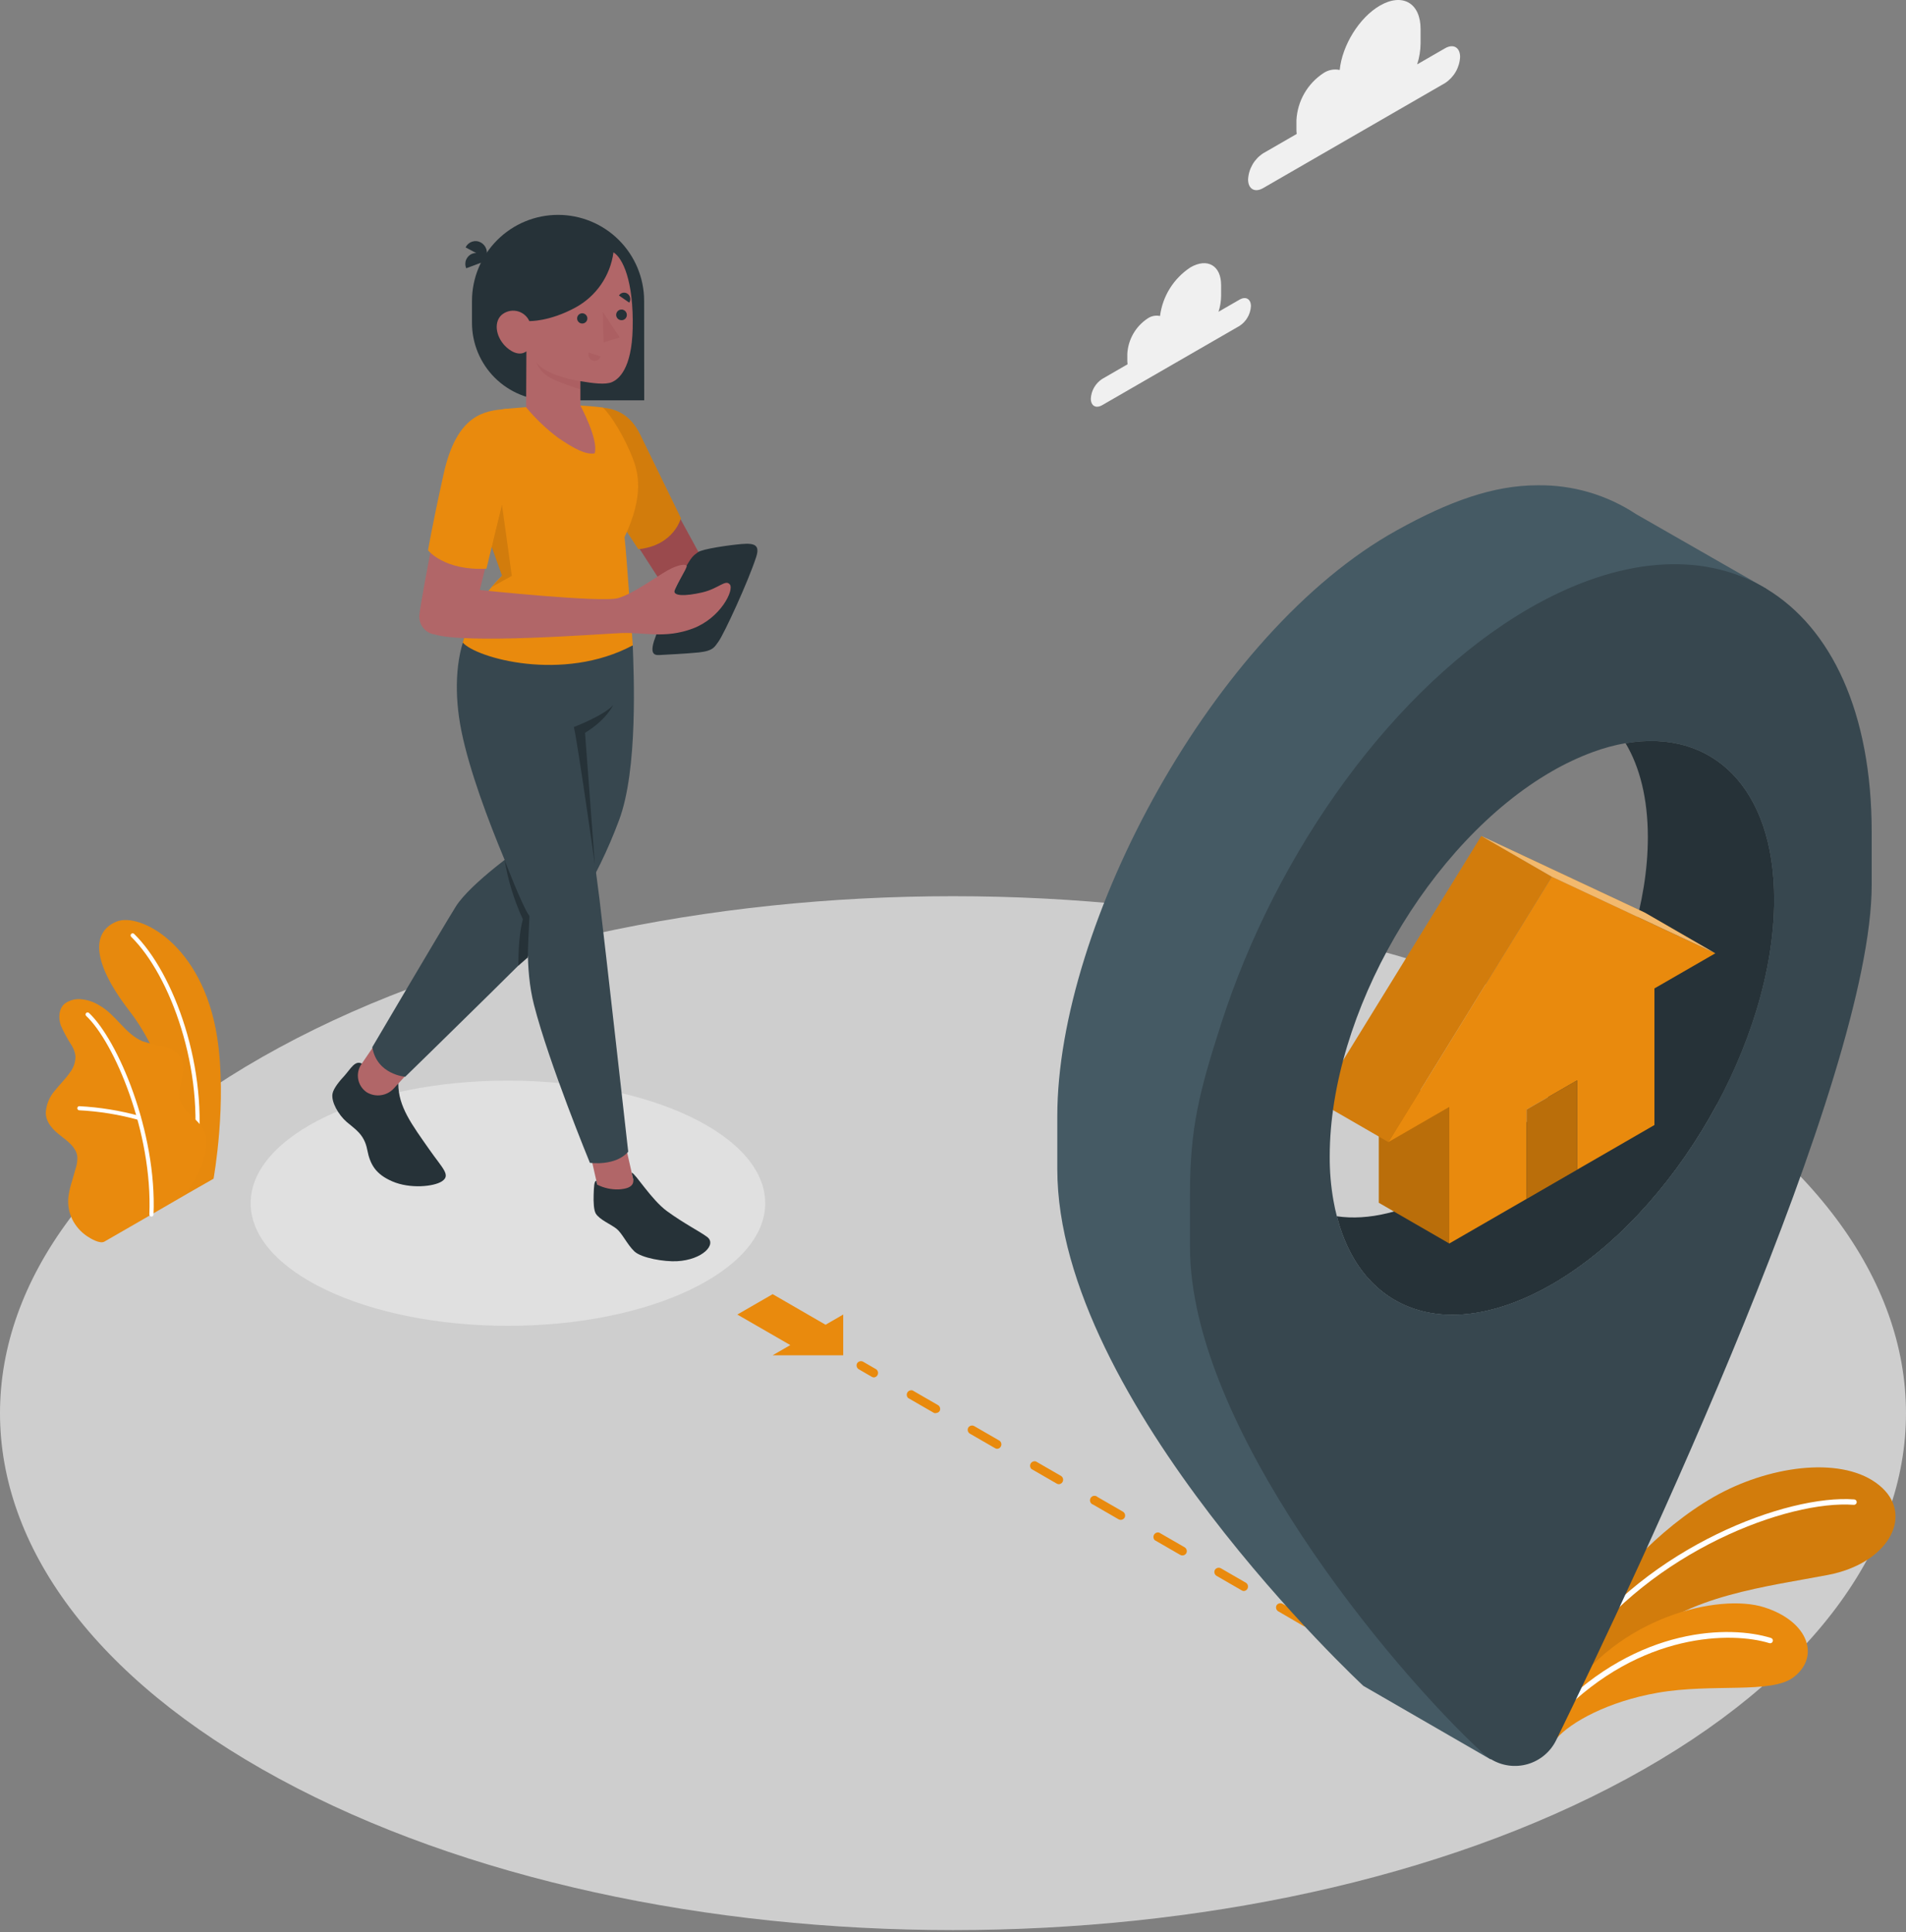<svg width="220" height="223" viewBox="0 0 220 223" fill="none" xmlns="http://www.w3.org/2000/svg">
    <rect x="0" y="0" width="220" height="223" fill="#808080" stroke="none"/>
    <path opacity="0.7" d="M32.22 205.299C75.177 228.595 144.825 228.6 187.782 205.299C230.739 181.998 230.739 144.217 187.782 120.916C144.825 97.615 75.177 97.615 32.22 120.916C-10.737 144.217 -10.743 181.998 32.22 205.299Z" fill="#F0F0F0"/>
    <path d="M58.63 153.027C75.03 153.027 88.325 146.69 88.325 138.874C88.325 131.058 75.03 124.722 58.63 124.722C42.229 124.722 28.934 131.058 28.934 138.874C28.934 146.69 42.229 153.027 58.63 153.027Z" fill="#E0E0E0"/>
    <path d="M21.311 137.953L24.649 136.047C24.649 136.047 26.253 127.227 25.055 119.645C23.368 108.982 16.11 105.305 13.475 106.362C10.84 107.42 10.221 110.58 14.98 116.74C17.812 120.364 21.405 128.06 21.311 137.953Z" fill="#E98A0D"/>
    <g opacity="0.1">
    <path opacity="0.1" d="M21.311 137.953L24.649 136.047C24.649 136.047 26.253 127.227 25.055 119.645C23.368 108.982 16.11 105.305 13.475 106.362C10.84 107.42 10.221 110.58 14.98 116.74C17.812 120.364 21.405 128.06 21.311 137.953Z" fill="black"/>
    </g>
    <path d="M22.525 133.72H22.498C22.436 133.71 22.381 133.676 22.343 133.625C22.305 133.575 22.288 133.512 22.296 133.449C23.665 123.488 19.65 112.554 15.141 108.128C15.098 108.083 15.075 108.023 15.075 107.961C15.075 107.899 15.099 107.84 15.142 107.795C15.185 107.751 15.244 107.725 15.306 107.723C15.368 107.721 15.428 107.743 15.474 107.784C20.067 112.272 24.16 123.405 22.764 133.517C22.755 133.574 22.726 133.626 22.682 133.663C22.638 133.7 22.582 133.72 22.525 133.72Z" fill="white"/>
    <path d="M12.053 143.306C11.533 143.608 10.439 142.947 10.023 142.665C9.309 142.179 8.732 141.517 8.346 140.744C7.918 139.865 7.773 138.876 7.929 137.911C8.013 137.402 8.133 136.899 8.289 136.407L8.71 134.944C8.879 134.471 8.951 133.97 8.924 133.47C8.794 132.47 7.883 131.767 7.102 131.163C6.206 130.497 5.279 129.601 5.284 128.409C5.344 127.477 5.71 126.591 6.326 125.889C6.898 125.16 7.581 124.519 8.101 123.749C8.509 123.212 8.724 122.553 8.71 121.879C8.652 121.465 8.513 121.067 8.299 120.708C7.811 119.963 7.385 119.179 7.023 118.365C6.727 117.521 6.768 116.475 7.43 115.871C7.724 115.648 8.06 115.488 8.418 115.398C8.776 115.309 9.148 115.292 9.512 115.35C10.197 115.431 10.854 115.662 11.439 116.027C13.35 117.068 14.443 119.349 16.469 120.192C17.276 120.44 18.096 120.64 18.927 120.791C19.339 120.868 19.73 121.029 20.077 121.266C20.423 121.503 20.716 121.809 20.936 122.166C21.681 123.655 20.301 125.483 20.827 127.065C21.29 128.461 22.644 128.992 23.43 130.252C23.739 130.808 23.863 131.448 23.785 132.08C23.721 133.149 23.462 134.197 23.019 135.173C22.522 136.14 21.955 137.069 21.322 137.953C21.28 137.984 12.131 143.275 12.053 143.306Z" fill="#E98A0D"/>
    <path d="M17.469 140.416C17.437 140.415 17.407 140.408 17.378 140.396C17.35 140.383 17.324 140.365 17.303 140.342C17.281 140.319 17.265 140.292 17.254 140.263C17.243 140.233 17.238 140.202 17.239 140.171C17.63 130.721 13.178 120.291 9.95 117.261C9.927 117.239 9.909 117.214 9.896 117.186C9.884 117.158 9.877 117.127 9.876 117.096C9.875 117.065 9.88 117.034 9.891 117.005C9.902 116.976 9.918 116.95 9.939 116.927C9.961 116.905 9.986 116.887 10.014 116.874C10.043 116.861 10.073 116.854 10.104 116.853C10.135 116.852 10.166 116.857 10.195 116.868C10.224 116.879 10.25 116.896 10.273 116.917C13.574 120.005 18.119 130.611 17.719 140.187C17.718 140.218 17.711 140.25 17.698 140.279C17.685 140.307 17.666 140.333 17.643 140.355C17.619 140.376 17.592 140.393 17.562 140.403C17.532 140.414 17.5 140.418 17.469 140.416Z" fill="white"/>
    <path d="M16.058 129.258H15.985C13.746 128.64 11.446 128.269 9.127 128.149C9.07 128.14 9.018 128.112 8.981 128.068C8.943 128.025 8.923 127.969 8.923 127.912C8.923 127.854 8.943 127.799 8.981 127.755C9.018 127.712 9.07 127.683 9.127 127.675C11.487 127.796 13.826 128.173 16.104 128.8C16.159 128.816 16.206 128.852 16.237 128.9C16.267 128.949 16.28 129.006 16.271 129.063C16.263 129.119 16.235 129.171 16.192 129.209C16.149 129.247 16.094 129.268 16.037 129.268L16.058 129.258Z" fill="white"/>
    <path d="M184.314 186.029C186.111 182.123 192.645 175.334 199.024 172.126C205.402 168.919 213.468 168.138 217.285 171.762C220.836 175.136 217.842 180.452 211.036 181.769C204.231 183.087 194.447 184.159 189.292 189.46L181.008 195.063L184.314 186.029Z" fill="#E98A0D"/>
    <path opacity="0.1" d="M184.314 186.029C186.111 182.123 192.645 175.334 199.024 172.126C205.402 168.919 213.468 168.138 217.285 171.762C220.836 175.136 217.842 180.452 211.036 181.769C204.231 183.087 194.447 184.159 189.292 189.46L181.008 195.063L184.314 186.029Z" fill="black"/>
    <path d="M181.575 191.236C181.64 191.259 181.71 191.261 181.776 191.242C181.842 191.222 181.899 191.181 181.94 191.126C190.672 178.999 206.413 173.121 213.973 173.688C214.056 173.694 214.139 173.667 214.202 173.612C214.266 173.557 214.305 173.48 214.311 173.397C214.314 173.356 214.309 173.314 214.296 173.275C214.283 173.236 214.262 173.2 214.235 173.169C214.208 173.138 214.175 173.113 214.138 173.095C214.101 173.077 214.061 173.066 214.02 173.063C206.324 172.48 190.292 178.447 181.43 190.767C181.406 190.8 181.388 190.838 181.379 190.878C181.37 190.919 181.368 190.96 181.375 191.001C181.382 191.041 181.397 191.08 181.419 191.115C181.44 191.15 181.469 191.18 181.503 191.204C181.525 191.219 181.549 191.23 181.575 191.236Z" fill="white"/>
    <path d="M179.649 200.676C181.284 198.77 185.626 196.38 191.333 195.38C197.649 194.271 204.413 195.536 206.996 193.605C210.094 191.282 208.829 187.164 203.627 185.513C198.425 183.862 186.673 186.606 180.643 196.088L179.649 200.676Z" fill="#E98A0D"/>
    <path d="M179.748 197.947C179.805 197.968 179.867 197.972 179.926 197.958C179.985 197.944 180.039 197.913 180.081 197.869C189.407 188.33 199.956 188.325 204.231 189.653C204.27 189.665 204.311 189.669 204.352 189.665C204.393 189.661 204.433 189.649 204.469 189.629C204.506 189.61 204.538 189.584 204.564 189.552C204.59 189.52 204.609 189.484 204.621 189.444C204.634 189.405 204.639 189.364 204.636 189.323C204.633 189.282 204.621 189.243 204.602 189.206C204.583 189.17 204.557 189.137 204.526 189.111C204.494 189.085 204.458 189.066 204.418 189.054C199.69 187.585 189.152 187.695 179.628 197.432C179.599 197.461 179.576 197.495 179.56 197.533C179.544 197.571 179.536 197.612 179.536 197.653C179.536 197.694 179.544 197.735 179.56 197.773C179.576 197.811 179.599 197.845 179.628 197.874C179.662 197.907 179.703 197.932 179.748 197.947Z" fill="white"/>
    <path d="M85.107 151.725L91.22 155.25L89.184 156.427H97.327V151.725L95.291 152.902L89.184 149.372L85.107 151.725Z" fill="#E98A0D"/>
    <path d="M100.884 158.984C100.796 158.984 100.709 158.961 100.634 158.916L99.113 158.036C99.003 157.966 98.923 157.857 98.889 157.731C98.855 157.604 98.87 157.47 98.931 157.354C99 157.241 99.11 157.159 99.238 157.124C99.365 157.089 99.501 157.105 99.618 157.167L101.139 158.046C101.223 158.109 101.287 158.195 101.322 158.295C101.356 158.394 101.36 158.501 101.332 158.603C101.305 158.704 101.247 158.795 101.167 158.863C101.087 158.931 100.988 158.973 100.884 158.984Z" fill="#E98A0D"/>
    <path d="M164.945 195.968C164.857 195.969 164.77 195.945 164.695 195.901L161.763 194.208C161.679 194.127 161.625 194.019 161.61 193.903C161.595 193.786 161.619 193.668 161.679 193.568C161.74 193.467 161.832 193.39 161.942 193.348C162.051 193.307 162.172 193.303 162.284 193.339L165.21 195.031C165.295 195.093 165.358 195.179 165.393 195.278C165.428 195.377 165.432 195.484 165.405 195.585C165.378 195.686 165.321 195.777 165.242 195.845C165.162 195.914 165.064 195.957 164.96 195.968H164.945ZM157.827 191.855C157.739 191.855 157.653 191.834 157.577 191.792L154.645 190.1C154.57 190.076 154.502 190.036 154.445 189.982C154.388 189.928 154.344 189.862 154.316 189.788C154.288 189.715 154.277 189.636 154.284 189.558C154.291 189.479 154.316 189.404 154.356 189.336C154.397 189.269 154.452 189.212 154.517 189.169C154.583 189.125 154.658 189.098 154.735 189.088C154.813 189.077 154.893 189.085 154.967 189.11C155.042 189.135 155.11 189.176 155.166 189.231L158.097 190.923C158.18 190.986 158.242 191.072 158.276 191.17C158.309 191.269 158.312 191.375 158.285 191.475C158.257 191.575 158.201 191.665 158.122 191.733C158.043 191.8 157.946 191.843 157.842 191.855H157.827ZM150.709 187.747C150.621 187.747 150.535 187.724 150.459 187.679L147.527 185.971C147.417 185.901 147.337 185.792 147.303 185.666C147.269 185.539 147.284 185.405 147.345 185.289C147.415 185.177 147.525 185.096 147.653 185.062C147.78 185.028 147.916 185.044 148.032 185.107L150.964 186.799C151.047 186.862 151.109 186.948 151.142 187.046C151.176 187.145 151.179 187.251 151.151 187.351C151.124 187.451 151.067 187.541 150.988 187.609C150.909 187.677 150.812 187.719 150.709 187.731V187.747ZM143.591 183.638C143.503 183.639 143.417 183.615 143.341 183.571L140.409 181.878C140.299 181.808 140.219 181.699 140.185 181.573C140.151 181.447 140.166 181.312 140.227 181.196C140.297 181.084 140.406 181.001 140.534 180.967C140.661 180.932 140.798 180.947 140.915 181.009L143.841 182.701C143.925 182.763 143.989 182.849 144.024 182.948C144.059 183.047 144.063 183.154 144.036 183.255C144.009 183.356 143.952 183.447 143.873 183.515C143.793 183.584 143.695 183.627 143.591 183.638ZM136.473 179.53C136.385 179.53 136.299 179.507 136.223 179.462L133.292 177.77C133.207 177.688 133.153 177.581 133.138 177.464C133.123 177.348 133.148 177.23 133.208 177.129C133.268 177.029 133.361 176.951 133.47 176.91C133.58 176.868 133.7 176.865 133.812 176.901L136.744 178.593C136.856 178.663 136.937 178.773 136.97 178.901C137.004 179.028 136.988 179.164 136.926 179.28C136.879 179.358 136.812 179.422 136.733 179.465C136.653 179.509 136.564 179.532 136.473 179.53ZM129.355 175.422C129.267 175.421 129.181 175.397 129.105 175.354L126.174 173.662C126.099 173.638 126.03 173.598 125.973 173.544C125.916 173.49 125.872 173.423 125.844 173.35C125.817 173.276 125.806 173.198 125.813 173.119C125.82 173.041 125.844 172.966 125.885 172.898C125.925 172.831 125.98 172.773 126.046 172.73C126.111 172.687 126.186 172.66 126.264 172.649C126.342 172.639 126.421 172.647 126.496 172.671C126.57 172.696 126.638 172.738 126.694 172.792L129.626 174.485C129.736 174.555 129.817 174.664 129.85 174.79C129.884 174.916 129.869 175.051 129.808 175.167C129.762 175.245 129.695 175.31 129.616 175.355C129.536 175.4 129.446 175.423 129.355 175.422ZM122.237 171.308C122.15 171.309 122.064 171.287 121.987 171.246L119.056 169.554C118.972 169.472 118.918 169.364 118.903 169.248C118.887 169.131 118.912 169.013 118.972 168.913C119.032 168.812 119.125 168.735 119.235 168.693C119.344 168.652 119.465 168.648 119.577 168.684L122.508 170.376C122.591 170.439 122.653 170.525 122.686 170.624C122.72 170.722 122.723 170.828 122.695 170.929C122.668 171.029 122.611 171.119 122.532 171.186C122.453 171.254 122.356 171.296 122.253 171.308H122.237ZM115.119 167.226C115.032 167.226 114.945 167.203 114.869 167.158L111.938 165.466C111.827 165.396 111.747 165.287 111.714 165.161C111.68 165.034 111.695 164.9 111.756 164.784C111.825 164.671 111.935 164.589 112.062 164.554C112.19 164.52 112.326 164.535 112.443 164.597L115.375 166.289C115.459 166.351 115.523 166.438 115.558 166.537C115.592 166.636 115.596 166.744 115.568 166.845C115.541 166.946 115.483 167.037 115.403 167.105C115.323 167.173 115.224 167.215 115.119 167.226ZM108.002 163.118C107.914 163.118 107.827 163.095 107.752 163.05L104.82 161.358C104.736 161.276 104.682 161.168 104.667 161.052C104.652 160.936 104.676 160.818 104.736 160.717C104.797 160.616 104.889 160.539 104.999 160.498C105.108 160.456 105.229 160.453 105.341 160.488L108.272 162.181C108.384 162.251 108.465 162.361 108.499 162.488C108.533 162.616 108.517 162.752 108.455 162.868C108.404 162.941 108.336 162.999 108.257 163.038C108.178 163.078 108.09 163.096 108.002 163.092V163.118Z" fill="#E98A0D"/>
    <path d="M170.651 199.259C170.564 199.26 170.478 199.238 170.401 199.197L168.881 198.317C168.77 198.247 168.69 198.138 168.657 198.011C168.623 197.885 168.638 197.751 168.699 197.635C168.768 197.522 168.878 197.44 169.005 197.405C169.133 197.37 169.269 197.385 169.386 197.447L170.901 198.327C170.984 198.39 171.046 198.476 171.08 198.574C171.113 198.672 171.117 198.777 171.09 198.877C171.063 198.978 171.007 199.067 170.929 199.135C170.851 199.203 170.754 199.247 170.651 199.259Z" fill="#E98A0D"/>
    <path d="M203.856 67.94L203.387 67.669L188.839 59.338C185.473 57.111 181.513 55.952 177.478 56.011C172.39 56.011 167.256 57.854 161.211 61.218C140.087 72.923 122.039 106.674 122.039 128.835V134.943C122.039 161.8 157.363 194.583 157.363 194.583L172.01 203.044C172.017 203.054 172.027 203.062 172.038 203.066C172.049 203.071 172.061 203.072 172.073 203.07C171.583 202.492 187.636 179.072 202.794 133.386C219.529 82.795 204.168 68.232 203.856 67.94ZM179.133 148.241C167.157 155.151 157.145 151.532 154.307 140.384C148.824 139.629 144.861 135.411 143.638 128.486C142.102 106.096 153.984 88.294 171 81.067C178.29 78.416 184.372 80.306 187.631 85.784C197.628 84.066 204.783 90.918 204.783 103.821C204.783 120.171 193.286 140.072 179.133 148.241Z" fill="#455A64"/>
    <path d="M204.783 103.821C204.783 120.171 193.302 140.072 179.133 148.242C167.158 155.151 157.145 151.532 154.307 140.384C157.905 140.905 162.154 139.942 166.72 137.302C179.696 129.819 190.203 111.606 190.203 96.641C190.203 92.194 189.277 88.534 187.631 85.784C197.628 84.066 204.783 90.918 204.783 103.821Z" fill="#263238"/>
    <path d="M159.149 138.822L167.288 143.524V127.758L159.149 123.056V138.822Z" fill="#E98A0D"/>
    <path opacity="0.2" d="M159.149 138.822L167.288 143.524V127.758L159.149 123.056V138.822Z" fill="black"/>
    <path d="M197.988 110.033L179.123 101.191L160.258 131.819L167.288 127.757V143.524L176.202 138.379V128.064L182.039 124.696V135.005L190.964 129.85V114.084L197.988 110.033Z" fill="#E98A0D"/>
    <path d="M170.979 96.489L179.123 101.191L160.258 131.818L152.115 127.116L170.979 96.489Z" fill="#E98A0D"/>
    <path opacity="0.1" d="M170.979 96.489L179.123 101.191L160.258 131.818L152.115 127.116L170.979 96.489Z" fill="black"/>
    <path d="M170.979 96.489L179.123 101.191L197.988 110.032L189.844 105.331L170.979 96.489Z" fill="#E98A0D"/>
    <path opacity="0.4" d="M170.979 96.489L179.123 101.191L197.988 110.032L189.844 105.331L170.979 96.489Z" fill="white"/>
    <path d="M176.202 138.38L182.039 135.006V124.696L176.202 128.065V138.38Z" fill="#E98A0D"/>
    <path opacity="0.2" d="M176.202 138.38L182.039 135.006V124.696L176.202 128.065V138.38Z" fill="black"/>
    <path d="M203.856 67.94L203.387 67.669C196.327 63.701 186.892 64.232 176.525 70.21C160.904 79.244 147.366 98.218 140.967 118.114C138.426 126.002 137.353 130.178 137.353 137.806V143.935C137.353 164.632 160.43 192.474 171.224 202.414C171.465 202.638 171.729 202.837 172.01 203.008C172.017 203.017 172.027 203.025 172.038 203.03C172.049 203.034 172.061 203.036 172.073 203.034C172.703 203.423 173.408 203.676 174.141 203.776C174.875 203.876 175.622 203.821 176.333 203.615C177.044 203.409 177.705 203.056 178.271 202.579C178.838 202.103 179.298 201.512 179.623 200.847C188.922 181.805 216.04 124.399 216.04 102.139V96.031C216.04 82.233 211.375 72.459 203.856 67.94ZM154.307 140.384C154.161 139.816 154.026 139.223 153.921 138.613C153.616 136.905 153.469 135.173 153.484 133.438C153.484 117.088 164.939 97.192 179.133 89.023C180.63 88.156 182.198 87.417 183.82 86.815C185.058 86.354 186.336 86.006 187.636 85.773C197.634 84.055 204.788 90.907 204.788 103.81C204.788 120.16 193.307 140.061 179.139 148.231C167.173 155.151 157.145 151.532 154.307 140.384Z" fill="#37474F"/>
    <path d="M74.359 46.206H63.425C61.052 46.206 58.777 45.264 57.099 43.586C55.422 41.909 54.479 39.633 54.479 37.261V34.736C54.479 32.101 55.526 29.574 57.389 27.711C59.252 25.848 61.779 24.801 64.414 24.801C67.049 24.801 69.576 25.848 71.439 27.711C73.302 29.574 74.349 32.101 74.349 34.736L74.359 46.206Z" fill="#263238"/>
    <path d="M56.068 29.789L53.74 28.555C53.814 28.399 53.918 28.261 54.047 28.147C54.175 28.033 54.326 27.947 54.489 27.893C54.652 27.839 54.824 27.818 54.995 27.833C55.166 27.847 55.333 27.896 55.484 27.977C55.796 28.146 56.03 28.429 56.138 28.766C56.247 29.103 56.222 29.47 56.068 29.789Z" fill="#263238"/>
    <path d="M56.26 30.049L53.813 30.965C53.745 30.808 53.709 30.638 53.708 30.467C53.707 30.295 53.741 30.125 53.808 29.967C53.875 29.809 53.973 29.666 54.096 29.547C54.22 29.427 54.366 29.334 54.526 29.273C54.86 29.157 55.225 29.173 55.547 29.317C55.87 29.461 56.124 29.723 56.26 30.049Z" fill="#263238"/>
    <path d="M77.984 58.885L80.993 64.399L76.812 67.987L72.631 61.504L77.984 58.885Z" fill="#9A4A4D"/>
    <path d="M69.569 47.055C71.131 47.191 72.777 47.862 73.906 50.179L78.593 59.802C78.593 59.802 77.801 62.968 73.677 63.389L72.042 60.88L69.569 47.055Z" fill="#E98A0D"/>
    <path opacity="0.1" d="M69.569 47.055C71.131 47.191 72.777 47.862 73.906 50.179L78.593 59.802C78.593 59.802 77.801 62.968 73.677 63.389L72.042 60.88L69.569 47.055Z" fill="black"/>
    <path d="M41.764 122.758C40.978 122.352 40.483 123.347 39.77 124.149C39.249 124.706 38.494 125.596 38.38 126.231C38.208 127.179 39.062 128.663 40.004 129.486C40.947 130.308 42.04 130.892 42.384 132.688C42.727 134.484 43.425 135.552 45.289 136.359C47.33 137.239 50.064 136.958 50.991 136.359C52.089 135.646 51.084 134.87 49.548 132.667C47.539 129.793 45.971 127.736 45.971 125.055L41.764 122.758Z" fill="#263238"/>
    <path d="M43.373 120.4L41.722 122.821C41.373 123.323 41.237 123.943 41.342 124.546C41.447 125.148 41.786 125.685 42.285 126.039L42.337 126.075C42.838 126.376 43.428 126.492 44.006 126.402C44.583 126.313 45.111 126.024 45.497 125.586L48.07 122.774L43.373 120.4Z" fill="#B16668"/>
    <path d="M73.037 74.501C73.141 77.583 73.683 88.82 71.433 94.719C70.186 98.069 68.616 101.29 66.747 104.337C66.075 105.487 46.773 124.279 46.773 124.279C46.773 124.279 43.493 124.04 42.972 120.863C42.972 120.863 50.882 107.414 52.595 104.659C54.308 101.905 60.374 97.672 60.374 97.672L59.822 71.819L73.037 74.501Z" fill="#37474F"/>
    <path d="M69.423 138.878L73.505 137.95L72.153 132.004L68.071 132.932L69.423 138.878Z" fill="#B16668"/>
    <path d="M66.237 83.915C67.635 82.624 68.886 81.184 69.97 79.619C73.094 75.308 72.61 71.481 72.61 71.481H71.329L54.453 71.825C52.777 74.569 52.412 78.729 52.98 82.759C54.151 91.168 61.118 105.722 61.118 105.722C61.019 106.872 60.535 111.705 61.639 115.99C63.373 122.759 68.09 134.214 68.09 134.214C68.09 134.214 71.043 134.636 72.511 132.928C72.511 132.928 69.908 109.7 69.194 103.769C68.418 97.302 66.237 83.915 66.237 83.915Z" fill="#37474F"/>
    <path d="M73.047 135.932L72.912 135.349C73.344 135.432 75.177 138.473 76.994 139.796C78.983 141.243 80.712 142.097 81.602 142.753C82.79 143.623 81.082 145.414 78.14 145.57C76.687 145.648 74.042 145.206 73.224 144.435C72.407 143.665 71.819 142.352 71.173 141.832C70.527 141.311 69.215 140.79 68.772 140.077C68.533 139.686 68.491 138.713 68.522 137.88C68.554 137.047 68.569 136.276 68.835 136.286C68.835 136.375 68.934 136.734 68.934 136.734C69.703 137.123 70.557 137.311 71.418 137.281C72.105 137.239 73.386 137.078 73.047 135.932Z" fill="#263238"/>
    <path d="M68.663 99.801C68.663 99.801 66.695 85.821 66.237 83.915C66.237 83.915 69.704 82.592 70.772 81.384C70.772 81.384 70.012 83.076 67.528 84.581L68.663 99.801Z" fill="#263238"/>
    <path d="M58.239 99.26C58.239 99.26 60.27 104.586 61.113 105.737C61.113 105.737 60.9 109.7 60.931 110.502L59.832 111.454C59.832 111.454 59.78 108.127 60.353 106.112C59.35 103.931 58.639 101.627 58.239 99.26Z" fill="#263238"/>
    <path d="M72.089 61.989C72.355 64.436 73.037 74.485 73.037 74.485C64.961 78.797 54.943 75.938 53.412 74.162C54.211 71.233 55.776 68.569 57.947 66.446L55.344 59.156C55.344 59.156 55.031 58.406 55.037 58.401C55.198 58.13 59.103 54.61 57.182 49.029C57.114 48.826 57.093 48.61 57.121 48.398C57.149 48.187 57.224 47.984 57.343 47.806C57.461 47.627 57.617 47.478 57.802 47.37C57.986 47.262 58.192 47.197 58.405 47.18L60.722 46.993L67.013 46.805C68.512 46.894 69.585 47.034 69.585 47.034C70.548 47.94 72.068 50.414 73.052 52.934C73.672 54.579 74.359 57.177 72.089 61.989Z" fill="#E98A0D"/>
    <path opacity="0.1" d="M57.015 61.796L57.937 58.23L59.077 66.467L56.77 67.748L57.947 66.462L56.755 63.134L57.015 61.796Z" fill="black"/>
    <path d="M70.808 29.128C71.85 29.748 73.157 32.388 73.027 37.917C72.917 42.603 71.397 43.77 70.637 44.103C69.876 44.436 68.403 44.233 66.992 43.994V46.811C66.992 46.811 69.121 50.752 68.642 52.325C67.601 52.502 66.294 51.804 64.445 50.549C63.071 49.522 61.822 48.335 60.728 47.014L60.759 40.541C60.759 40.541 59.916 41.359 58.489 40.109C57.312 39.068 56.927 37.344 57.833 36.407C58.071 36.186 58.358 36.024 58.671 35.935C58.983 35.846 59.313 35.833 59.632 35.897C59.951 35.96 60.25 36.099 60.505 36.301C60.76 36.503 60.963 36.762 61.097 37.058C61.097 37.058 63.383 37.147 66.419 35.496C67.6 34.855 68.613 33.944 69.376 32.837C70.138 31.731 70.629 30.46 70.808 29.128Z" fill="#B16668"/>
    <path d="M67.799 36.74C67.801 36.857 67.768 36.971 67.705 37.07C67.642 37.168 67.552 37.246 67.445 37.293C67.338 37.34 67.22 37.355 67.105 37.335C66.99 37.315 66.883 37.262 66.798 37.182C66.713 37.102 66.654 36.999 66.627 36.885C66.601 36.772 66.608 36.653 66.649 36.543C66.689 36.434 66.761 36.339 66.856 36.27C66.95 36.202 67.062 36.162 67.179 36.157C67.338 36.153 67.493 36.212 67.609 36.321C67.725 36.43 67.793 36.581 67.799 36.74Z" fill="#263238"/>
    <g style="mix-blend-mode:multiply" opacity="0.5">
    <g style="mix-blend-mode:multiply" opacity="0.5">
    <path d="M67.95 40.697L69.319 41.135C69.294 41.226 69.251 41.311 69.192 41.386C69.133 41.46 69.061 41.522 68.977 41.568C68.894 41.613 68.803 41.642 68.709 41.651C68.615 41.661 68.519 41.652 68.429 41.624C68.244 41.562 68.091 41.431 68.002 41.258C67.912 41.085 67.894 40.884 67.95 40.697Z" fill="#9A4A4D"/>
    </g>
    </g>
    <path d="M72.626 34.928L71.444 34.106C71.493 34.025 71.559 33.956 71.636 33.901C71.714 33.847 71.802 33.809 71.894 33.79C71.987 33.771 72.083 33.771 72.175 33.791C72.268 33.81 72.356 33.848 72.433 33.903C72.592 34.015 72.701 34.185 72.737 34.377C72.773 34.568 72.733 34.766 72.626 34.928Z" fill="#263238"/>
    <path d="M72.35 36.313C72.356 36.392 72.347 36.471 72.322 36.547C72.297 36.622 72.258 36.691 72.206 36.751C72.154 36.81 72.091 36.859 72.02 36.894C71.949 36.929 71.871 36.949 71.793 36.954C71.67 36.965 71.547 36.94 71.44 36.88C71.332 36.821 71.245 36.731 71.189 36.622C71.133 36.513 71.111 36.389 71.126 36.268C71.141 36.146 71.192 36.031 71.272 35.939C71.353 35.846 71.459 35.78 71.578 35.748C71.697 35.717 71.822 35.721 71.938 35.762C72.054 35.802 72.155 35.876 72.228 35.974C72.302 36.073 72.344 36.191 72.35 36.313Z" fill="#263238"/>
    <g style="mix-blend-mode:multiply" opacity="0.5">
    <g style="mix-blend-mode:multiply" opacity="0.5">
    <path d="M69.569 35.98L69.663 39.526L71.532 38.948L69.569 35.98Z" fill="#9A4A4D"/>
    </g>
    </g>
    <g style="mix-blend-mode:multiply" opacity="0.5">
    <g style="mix-blend-mode:multiply" opacity="0.5">
    <path d="M66.971 43.993C65.461 43.795 62.358 42.905 61.873 41.676C62.068 42.296 62.448 42.841 62.962 43.238C63.888 44.03 66.971 44.925 66.971 44.925V43.993Z" fill="#9A4A4D"/>
    </g>
    </g>
    <path d="M48.419 70.856C48.455 70.335 49.408 64.936 50.059 61.911L56.422 63.858L55.38 68.102L50.095 73.22C49.563 73.121 49.091 72.819 48.778 72.378C48.465 71.936 48.336 71.391 48.419 70.856Z" fill="#B16668"/>
    <path d="M58.39 47.201C55.948 47.414 52.73 47.779 51.199 54.73C49.762 61.244 49.408 63.519 49.408 63.519C49.408 63.519 51.288 65.899 56.151 65.638L57.937 58.229C61.191 53.944 60.145 50.877 58.39 47.201Z" fill="#E98A0D"/>
    <path d="M78.962 65.816C79.837 64.191 80.056 64.118 80.571 63.733C81.087 63.348 84.284 62.9 85.606 62.791C87.168 62.66 87.715 62.947 87.283 64.285C86.356 67.149 83.544 73.231 82.915 74.074C82.503 74.595 82.42 75.115 80.67 75.303C79.035 75.464 76.984 75.553 76.38 75.589C75.776 75.626 74.943 75.777 75.484 74.001C76.173 71.993 76.971 70.023 77.874 68.102C78.546 66.665 78.962 65.816 78.962 65.816Z" fill="#263238"/>
    <path d="M55.401 68.102C55.401 68.102 69.543 69.596 71.371 69.028C73.198 68.461 75.666 66.628 76.989 65.873C78.311 65.118 79.259 65.05 79.259 65.352C79.259 65.654 78.129 67.398 77.874 68.112C77.619 68.825 79.093 68.825 81.029 68.383C82.966 67.94 83.742 66.821 84.247 67.466C84.752 68.112 83.175 71.345 79.957 72.548C76.739 73.751 74.349 72.954 71.694 73.069C69.038 73.183 53.803 74.371 50.111 73.21C50.017 72.622 50.087 72.02 50.312 71.469C50.537 70.918 50.909 70.44 51.386 70.085C52.58 69.165 53.945 68.49 55.401 68.102Z" fill="#B16668"/>
    <path d="M145.793 17.699L149.673 15.46C149.651 15.303 149.641 15.144 149.641 14.986V13.861C149.7 12.775 150.013 11.718 150.556 10.775C151.099 9.833 151.856 9.031 152.766 8.435C153.037 8.253 153.342 8.127 153.663 8.065C153.985 8.003 154.315 8.007 154.635 8.076C154.921 5.233 156.889 2.021 159.285 0.641C161.888 -0.854 163.971 0.354 163.971 3.348V5.025C163.961 5.842 163.828 6.653 163.575 7.431L166.798 5.572C167.756 5.02 168.532 5.467 168.532 6.577C168.5 7.179 168.326 7.766 168.025 8.288C167.723 8.811 167.303 9.256 166.798 9.586L145.793 21.713C144.835 22.265 144.06 21.817 144.06 20.708C144.092 20.106 144.266 19.519 144.567 18.996C144.868 18.473 145.288 18.029 145.793 17.699Z" fill="#F0F0F0"/>
    <path d="M127.22 43.738L130.147 42.046C130.13 41.927 130.121 41.807 130.121 41.687V40.843C130.165 40.023 130.403 39.224 130.814 38.512C131.224 37.8 131.797 37.195 132.484 36.745C132.689 36.607 132.92 36.511 133.162 36.465C133.405 36.418 133.654 36.422 133.896 36.474C134.04 35.341 134.429 34.252 135.035 33.283C135.641 32.314 136.449 31.488 137.405 30.861C139.358 29.732 140.946 30.648 140.946 32.903V34.173C140.937 34.789 140.836 35.4 140.644 35.985L143.075 34.584C143.799 34.168 144.388 34.506 144.388 35.339C144.362 35.795 144.231 36.238 144.003 36.633C143.775 37.029 143.457 37.365 143.075 37.615L127.22 46.763C126.497 47.185 125.908 46.847 125.908 46.008C125.933 45.553 126.064 45.111 126.292 44.716C126.52 44.322 126.838 43.987 127.22 43.738Z" fill="#F0F0F0"/>
    </svg>
    